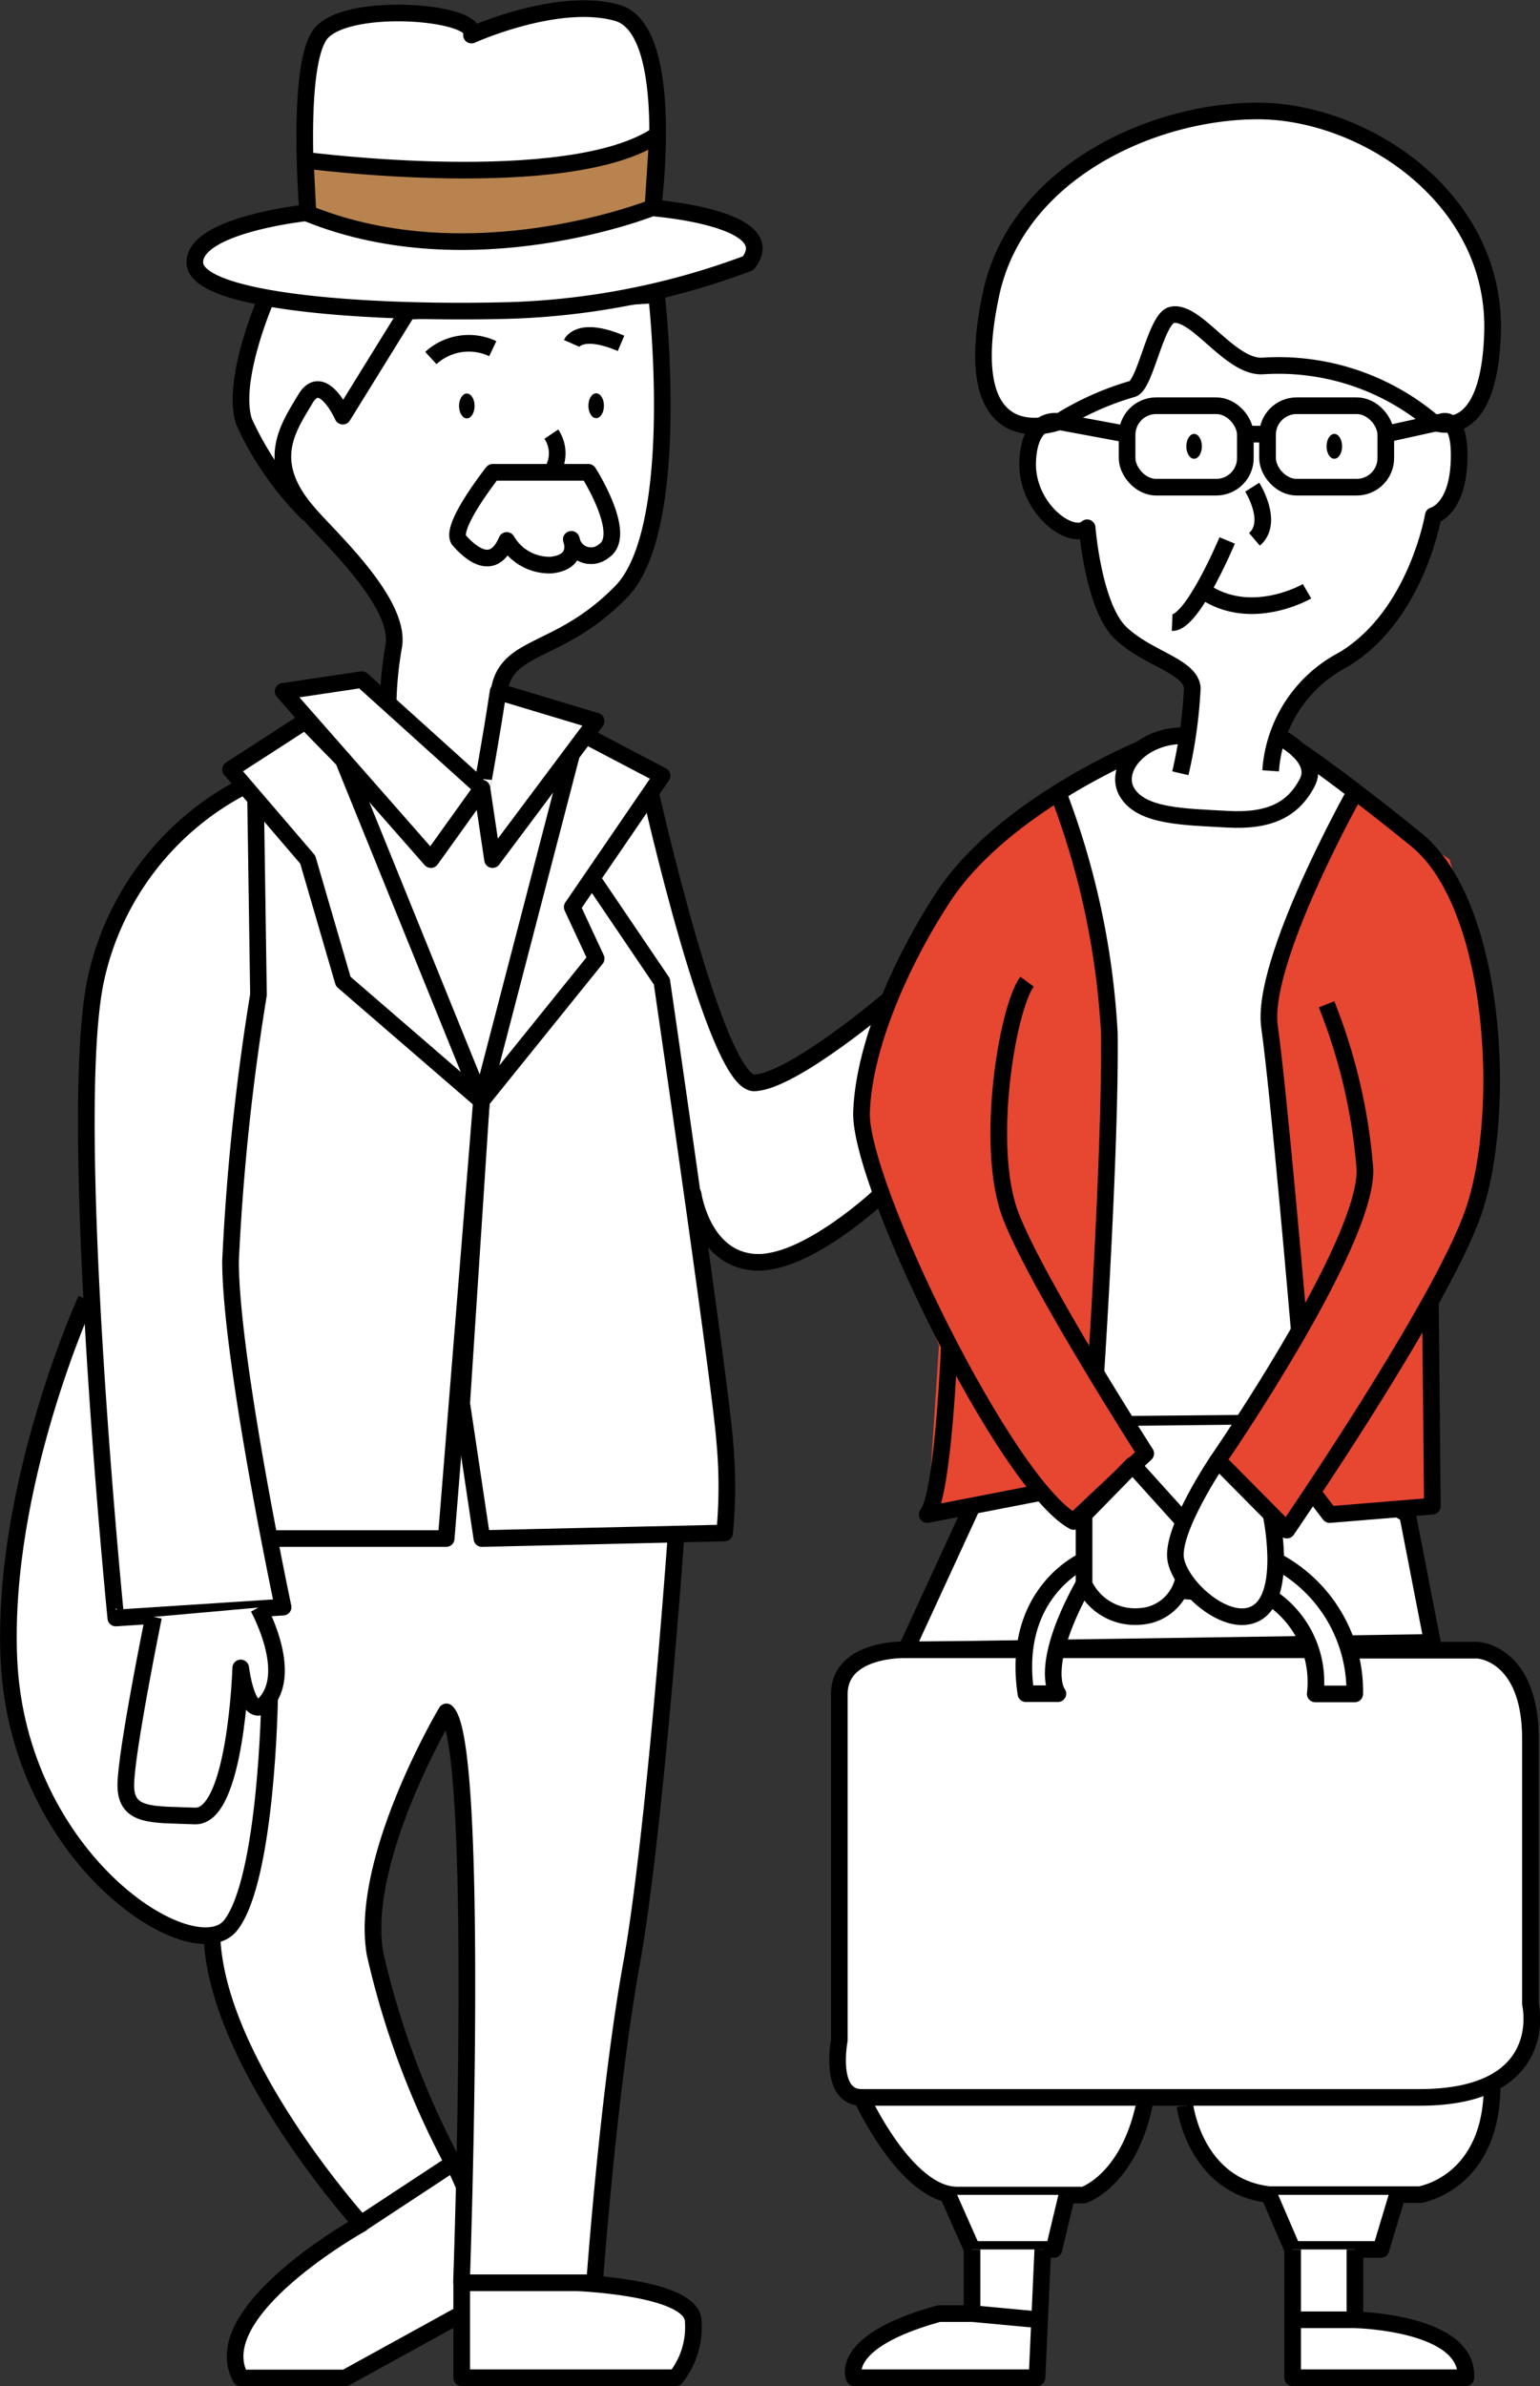 <svg xmlns="http://www.w3.org/2000/svg" viewBox="0 0 69.41 107.51"><rect x="0" y="0" width="69.41" height="107.51" fill="#333333" stroke="none"/><title>svg02PeopleChina</title><g id="圖層_2" data-name="圖層 2"><g id="svg02"><g id="svg02PeopleChina"><polygon id="_路徑_" data-name="&lt;路徑&gt;" points="61.06 35.72 57.51 43.19 57.42 47.83 58.1 54.78 58.56 59.94 54.89 65.8 58 68.94 59.15 67.22 59.93 68.24 64.56 67.86 64.47 58.59 67.27 49.05 66.85 44.22 65.34 38.73 61.06 35.72" fill="#e74631"/><polygon id="_路徑_2" data-name="&lt;路徑&gt;" points="47.69 35.72 49.89 44.48 50.03 50.9 50.02 58.17 49.41 61.88 51.65 65.48 48.4 68.55 46.97 67.25 41.82 68.24 42.32 60.61 38.83 51.7 38.83 48.37 42.53 40.39 47.69 35.72" fill="#e74631"/><polygon id="_路徑_3" data-name="&lt;路徑&gt;" points="31.24 53.8 21.23 55.34 20.81 63.23 21.73 69.32 32.67 69.06 32.67 64.94 31.24 53.8" fill="#b8834e"/><polygon id="_路徑_4" data-name="&lt;路徑&gt;" points="21.23 55.34 10.59 55.34 10.39 58.95 12.14 69.32 20.11 69.32 21.23 55.34" fill="#b8834e"/><g id="_群組_" data-name="&lt;群組&gt;"><path id="_路徑_5" data-name="&lt;路徑&gt;" d="M13.87,23.13A14,14,0,0,1,11,19c-.61-1.86,1-5.54,1-5.54l2.89-1.31,4.34.54s-2.06,7.82-2,8S13.87,23.13,13.87,23.13Z" fill="#fff" stroke="#000" stroke-linejoin="round" stroke-width="0.75"/><path id="_路徑_6" data-name="&lt;路徑&gt;" d="M29.59,13.28S30.8,23.79,28,26.66s-5.18,2.3-5.51,4.5l-.11.71-.64,4.43L17.49,32a16.55,16.55,0,0,1,.26-2.91c.31-2-3.05-5-3.87-6-2-2.3-.89-3.81-.12-5.11s1.69.77,1.69.77l2.92-4.72Z" fill="#fff" stroke="#000" stroke-linejoin="round" stroke-width="0.75"/><path d="M14.82,34.55l.66-1.86,2.34,2.25,1.41,1.35,4-.95L24.82,34l1.7.18a14.6,14.6,0,0,1,.77,2c-.15-.09-4.45,13.71-4.45,13.71l-4.76.83Z" fill="#fff"/><path id="_路徑_7" data-name="&lt;路徑&gt;" d="M16.29,100.19s-7.11,3.95-5.44,6.95h4.71l5.25-2.89L21,98.67l-.55-1.22-2.91-.76Z" fill="#fff" stroke="#000" stroke-linejoin="round" stroke-width="0.75"/><path id="_路徑_8" data-name="&lt;路徑&gt;" d="M25.77,102.84s5.3.16,5.47,1.68a3.67,3.67,0,0,1-.78,2.61H20.81v-4.29Z" fill="#fff" stroke="#000" stroke-linejoin="round" stroke-width="0.75"/><path id="_路徑_9" data-name="&lt;路徑&gt;" d="M30.46,69.32s-.95,13.35-2,19.17-1.66,14.36-1.66,14.36h-6s.87-24.37-.68-25.72c0,0-3.94,6.61-3.22,10.88a37.73,37.73,0,0,0,3.52,9.45l-4.15,2.73s-6.42-7.1-6.71-12.82l.14-19.12,10.62-6.68,7.51,2.15Z" fill="#fff" stroke="#000" stroke-linejoin="round" stroke-width="0.75"/><path id="_路徑_10" data-name="&lt;路徑&gt;" d="M31.24,53.8s.41,2.9,2.75,3.07,5.75-3.07,5.75-3.07L40.11,45S35.74,48.73,34,48.79s-4.68-13.08-4.68-13.08l-1.69-.37-3,7.28,2.12,4.83Z" fill="#fff" stroke="#000" stroke-linejoin="round" stroke-width="0.75"/><path id="_路徑_11" data-name="&lt;路徑&gt;" d="M20.81,63.23l.91,6.09,10.94-.25a22.08,22.08,0,0,0,0-4.18c-.2-2.65-2.83-20.67-2.83-20.67l-3.72-5.49-2.78,7.44L21.7,49.6Z" fill="#fff" stroke="#000" stroke-linejoin="round" stroke-width="0.75"/><polygon id="_路徑_12" data-name="&lt;路徑&gt;" points="12.14 69.32 20.11 69.32 21.7 49.6 17.52 41.63 13.4 34.17 8.06 38.73 8.7 61.48 12.14 69.32" fill="#fff" stroke="#000" stroke-linejoin="round" stroke-width="0.75"/><path id="_路徑_13" data-name="&lt;路徑&gt;" d="M3.88,58.54S.06,66.9.4,74.74c.4,9.11,8.37,14.09,10,12s1.75-10.2,1.75-10.2" fill="#fff" stroke="#000" stroke-linejoin="round" stroke-width="0.75"/><path id="_路徑_14" data-name="&lt;路徑&gt;" d="M11.52,36l.13,8.82a104.51,104.51,0,0,0-1.26,12c0,4.41,2.37,15.59,2.37,15.59l-7.54.49S3,50.62,4.3,44.22A12.86,12.86,0,0,1,11,35.42" fill="#fff" stroke="#000" stroke-linejoin="round" stroke-width="0.75"/><path id="_路徑_15" data-name="&lt;路徑&gt;" d="M11.64,72.43s1.45,2.6.5,4.07-1.29-1.35-1.29-1.35-.21,6.75-2.07,6.67-3.11.08-3.11-1.38,1.25-7.59,1.25-7.59" fill="#fff" stroke="#000" stroke-linejoin="round" stroke-width="0.75"/><polygon id="_路徑_16" data-name="&lt;路徑&gt;" points="40.83 74.35 43.82 67.86 50.63 63.87 56.21 63.81 63.44 68.24 64.56 74 40.83 74.35" fill="#fff" stroke="#000" stroke-linejoin="round" stroke-width="0.75"/><path id="_路徑_17" data-name="&lt;路徑&gt;" d="M42.79,60.61s-.27,6.78-1,7.63l5.15-1" fill="#e74631" stroke="#000" stroke-linejoin="round" stroke-width="0.75"/><path id="_路徑_18" data-name="&lt;路徑&gt;" d="M38.83,94.5s2,4.4,4.31,4.4h5.71s2.13-.7,2.79-4.4" fill="#fff" stroke="#000" stroke-linejoin="round" stroke-width="0.75"/><path id="_路徑_19" data-name="&lt;路徑&gt;" d="M53.41,94.88s.44,3.61,3.79,4H64s3.29-.51,3.25-5" fill="#fff" stroke="#000" stroke-linejoin="round" stroke-width="0.75"/><polyline id="_路徑_20" data-name="&lt;路徑&gt;" points="62.98 98.89 62.24 101.35 58.26 101.35 57.2 98.89" fill="#fff" stroke="#000" stroke-linejoin="round" stroke-width="0.75"/><polyline id="_路徑_21" data-name="&lt;路徑&gt;" points="48.09 98.89 47.5 101.35 43.82 101.35 42.73 98.89" fill="#fff" stroke="#000" stroke-linejoin="round" stroke-width="0.75"/><path id="_路徑_22" data-name="&lt;路徑&gt;" d="M61.07,101.35v3.17s5.13.1,5,2.61H58.26v-5.78" fill="#fff" stroke="#000" stroke-linejoin="round" stroke-width="0.75"/><path id="_路徑_23" data-name="&lt;路徑&gt;" d="M47,101.35l-.26,5.78H38.5s-.75-1.63,3.82-2.89h1.49v-2.89" fill="#fff" stroke="#000" stroke-linejoin="round" stroke-width="0.75"/><line id="_路徑_24" data-name="&lt;路徑&gt;" x1="61.07" y1="104.52" x2="58.26" y2="104.52" fill="#fff" stroke="#000" stroke-linejoin="round" stroke-width="0.75"/><line id="_路徑_25" data-name="&lt;路徑&gt;" x1="43.82" y1="104.24" x2="46.83" y2="104.52" fill="#fff" stroke="#000" stroke-linejoin="round" stroke-width="0.75"/><path id="_路徑_26" data-name="&lt;路徑&gt;" d="M58.56,59.94s-.92-10.72-1.34-13.67,3.84-10.55,3.84-10.55l-3.51-2.57L53,33.31l-3.25,1.23-2.05,1.17A35.61,35.61,0,0,1,50,46.55c.06,5.14-.61,15.33-.61,15.33l-.07,1.93,9.81-.09Z" fill="#fff"/><path id="_路徑_27" data-name="&lt;路徑&gt;" d="M57.55,33.14s2,.94,1.36,2.14-1.69,1.74-3.6,1.63-3.83-.11-4.5-1.19.67-2.65,2.66-2.57" fill="#fff" stroke="#000" stroke-linejoin="round" stroke-width="0.75"/><path id="_路徑_28" data-name="&lt;路徑&gt;" d="M62.13,13.37,65,19s.85-.33.76,1.82-1.16,2.41-1.16,2.41-.76,4.53-4.07,6.5a6.11,6.11,0,0,0-3.26,5l-4,.14A21.67,21.67,0,0,0,53.74,31c-.09-1-2-1.31-3.23-2.48S49,23.78,49,23.78c-.72.63-2.77-.89-2.68-3S47.74,19,47.74,19l2.75-5.62Z" fill="#fff"/><path id="_路徑_29" data-name="&lt;路徑&gt;" d="M33.72,11.86A33.52,33.52,0,0,1,22.45,14c-6.44.13-13.67-.47-13.67-2.18s5.09-2.24,5.09-2.24-.54-6.44.54-8,7.24-1.07,6.84,0c0,0,3.89-1.76,6.57-1s1.61,8.79,1.61,8.79S35.32,9.82,33.72,11.86Z" fill="#fff" stroke="#000" stroke-linejoin="round" stroke-width="0.75"/><ellipse id="_路徑_30" data-name="&lt;路徑&gt;" cx="60.14" cy="20.11" rx="0.35" ry="0.56"/><ellipse id="_路徑_31" data-name="&lt;路徑&gt;" cx="53.82" cy="20.11" rx="0.35" ry="0.56"/><ellipse id="_路徑_32" data-name="&lt;路徑&gt;" cx="26.87" cy="18.28" rx="0.35" ry="0.56"/><ellipse id="_路徑_33" data-name="&lt;路徑&gt;" cx="21.04" cy="18.29" rx="0.35" ry="0.56"/><path id="_路徑_34" data-name="&lt;路徑&gt;" d="M64.56,19a10.75,10.75,0,0,0-7.65-2.51c-1.48.08-3-2.54-4.09-2.3-.72.15-1.19,3.14-1.77,3.33A13,13,0,0,0,47.74,19s-4.68,1.84-3.08-5.72C45.82,7.77,51.94,5,56.7,5S67.46,8.9,67.27,15C67.11,20.22,64.56,19,64.56,19Z" fill="#fff" stroke="#000" stroke-linejoin="round" stroke-width="0.75"/><path id="_路徑_35" data-name="&lt;路徑&gt;" d="M53.2,34.84A21.67,21.67,0,0,0,53.74,31c-.09-1-2-1.31-3.23-2.48S49,23.78,49,23.78c-.72.63-2.77-.89-2.68-3S47.74,19,47.74,19l3.07.57" fill="none" stroke="#000" stroke-linejoin="round" stroke-width="0.75"/><rect x="57.13" y="18.28" width="5.33" height="3.67" rx="1.31" ry="1.31" transform="translate(119.59 40.23) rotate(-180)" fill="none" stroke="#000" stroke-linejoin="round" stroke-width="0.75"/><rect x="50.81" y="18.28" width="5.33" height="3.67" rx="1.31" ry="1.31" transform="translate(106.94 40.23) rotate(-180)" fill="none" stroke="#000" stroke-linejoin="round" stroke-width="0.75"/><line id="_路徑_36" data-name="&lt;路徑&gt;" x1="57.23" y1="19.56" x2="56.13" y2="19.56" fill="none" stroke="#000" stroke-linejoin="round" stroke-width="0.75"/><path id="_路徑_37" data-name="&lt;路徑&gt;" d="M62.46,19.56,65,19s.85-.33.76,1.82-1.16,2.41-1.16,2.41-.76,4.53-4.07,6.5a6.11,6.11,0,0,0-3.26,5" fill="none" stroke="#000" stroke-linejoin="round" stroke-width="0.75"/><path id="_路徑_38" data-name="&lt;路徑&gt;" d="M56.44,21.95s1,1.58.1,2.35" fill="none" stroke="#000" stroke-linejoin="round" stroke-width="0.75"/><path id="_路徑_39" data-name="&lt;路徑&gt;" d="M58.91,26.64s-2.51,1.46-4.65,0" fill="none" stroke="#000" stroke-linejoin="round" stroke-width="0.75"/><path id="_路徑_40" data-name="&lt;路徑&gt;" d="M55.31,24.35s-1.56,3.74-2.48,3.7" fill="none" stroke="#000" stroke-linejoin="round" stroke-width="0.75"/><path id="_路徑_41" data-name="&lt;路徑&gt;" d="M42.53,40.39c-1.67,2.53-3.59,6.5-3.7,9.72s6.52,16.79,9.56,18.44l3.25-3.06s-4.88-7.61-6.08-10.7-.17-9.34.73-10.56" fill="#e74631"/><path id="_路徑_42" data-name="&lt;路徑&gt;" d="M51.44,33.74s-6.19,2.53-8.91,6.65c-1.67,2.53-3.59,6.5-3.7,9.72s6.52,16.79,9.56,18.44l3.25-3.06s-4.88-7.61-6.08-10.7-.17-9.34.73-10.56" fill="none" stroke="#000" stroke-linejoin="round" stroke-width="0.75"/><path id="_路徑_43" data-name="&lt;路徑&gt;" d="M58.56,59.94s-.92-10.72-1.34-13.67,3.84-10.55,3.84-10.55" fill="none" stroke="#000" stroke-linejoin="round" stroke-width="0.75"/><path id="_路徑_44" data-name="&lt;路徑&gt;" d="M47.69,35.72A35.61,35.61,0,0,1,50,46.55c.06,5.14-.61,15.33-.61,15.33" fill="none" stroke="#000" stroke-linejoin="round" stroke-width="0.75"/><polyline id="_路徑_45" data-name="&lt;路徑&gt;" points="64.47 58.59 64.56 67.86 59.93 68.24 59.15 67.22" fill="#e74631" stroke="#000" stroke-linejoin="round" stroke-width="0.75"/><path id="_路徑_46" data-name="&lt;路徑&gt;" d="M61.07,74.35h5.54s2.37.12,2.37,4V90.3s1,4.2-5,4.2H38.83c-1.5,0-1-2.58-1-2.58V76.33c0-2.1,3-2,3-2H61.07Z" fill="#fff" stroke="#000" stroke-linejoin="round" stroke-width="0.75"/><path id="_路徑_47" data-name="&lt;路徑&gt;" d="M48.86,70.31s-3.31,1.43-2.62,6h1.44s-.94-1.13,1.17-4.94l8.37.57a4.58,4.58,0,0,1,2.06,4.38h1.78a6.64,6.64,0,0,0-3.56-6Z" fill="#fff" stroke="#000" stroke-linejoin="round" stroke-width="0.75"/><path id="_路徑_48" data-name="&lt;路徑&gt;" d="M48.86,68.24v3.14a2.53,2.53,0,0,0,2.49,1.45,2.12,2.12,0,0,0,2-1.73V68.55L51.05,66Z" fill="#fff" stroke="#000" stroke-linejoin="round" stroke-width="0.75"/><path id="_路徑_49" data-name="&lt;路徑&gt;" d="M54.89,65.8S52.72,69,53,70.31s2.53,3.24,3.77,2.27.52-4.33.52-4.33" fill="#fff" stroke="#000" stroke-linejoin="round" stroke-width="0.75"/><path id="_路徑_50" data-name="&lt;路徑&gt;" d="M29.64,6.07c-4,2.71-15.88,1.15-15.88,1.15l.12,2.4c7.4,3,15.55-.27,15.55-.27Z" fill="#b8834e" stroke="#000" stroke-linejoin="round" stroke-width="0.75"/><path id="_路徑_51" data-name="&lt;路徑&gt;" d="M22.21,15.71a2.53,2.53,0,0,0-2.79.42" fill="none" stroke="#000" stroke-linejoin="round" stroke-width="0.75"/><path id="_路徑_52" data-name="&lt;路徑&gt;" d="M25.76,15.47s.35-.8,2.23,0" fill="none" stroke="#000" stroke-linejoin="round" stroke-width="0.75"/><path id="_路徑_53" data-name="&lt;路徑&gt;" d="M24.85,19.56a1.55,1.55,0,0,1,0,1.73" fill="none" stroke="#000" stroke-linejoin="round" stroke-width="0.75"/><path id="_路徑_54" data-name="&lt;路徑&gt;" d="M26.52,21.28H22.21s-2,2.52-1.51,3.07,1.51,1.47,2.14,0a2.22,2.22,0,0,0,2,1.11c1.32-.14.91-1.16.91-1.16a.9.9,0,0,0,1.46.53C28.33,24.11,26.52,21.28,26.52,21.28Z" fill="none" stroke="#000" stroke-linejoin="round" stroke-width="0.75"/><polygon id="_路徑_55" data-name="&lt;路徑&gt;" points="16.31 30.62 21.73 35.51 19.42 38.73 12.76 31.15 16.31 30.62" fill="#fff" stroke="#000" stroke-linejoin="round" stroke-width="0.75"/><polygon id="_路徑_56" data-name="&lt;路徑&gt;" points="15.47 34.24 21.7 49.6 15.47 44.22 13.87 38.73 10.39 34.67 13.76 32.49 15.47 34.24" fill="#fff" stroke="#000" stroke-linejoin="round" stroke-width="0.75"/><polygon id="_路徑_57" data-name="&lt;路徑&gt;" points="25.77 33.96 21.7 49.6 26.87 43.19 25.79 40.87 29.84 34.95 26.39 33.14 25.77 33.96" fill="#fff" stroke="#000" stroke-linejoin="round" stroke-width="0.75"/><path id="_路徑_58" data-name="&lt;路徑&gt;" d="M63.84,37.83c3.7,3,4.13,12.64,2.5,17S58,68.94,58,68.94L54.89,65.8s6.71-9.72,6.63-13.11a25.28,25.28,0,0,0-1.73-7.44" fill="#e74631"/><path id="_路徑_59" data-name="&lt;路徑&gt;" d="M58.43,33.74s1.71,1.1,5.4,4.09,4.13,12.64,2.5,17S58,68.94,58,68.94L54.89,65.8s6.71-9.72,6.63-13.11a25.28,25.28,0,0,0-1.73-7.44" fill="none" stroke="#000" stroke-linejoin="round" stroke-width="0.75"/><path id="_路徑_60" data-name="&lt;路徑&gt;" d="M22.45,31.16l4.42,1.33-4.67,6.24-.48-3.22S22.12,33.36,22.45,31.16Z" fill="#fff" stroke="#000" stroke-linejoin="round" stroke-width="0.75"/></g></g></g></g></svg>